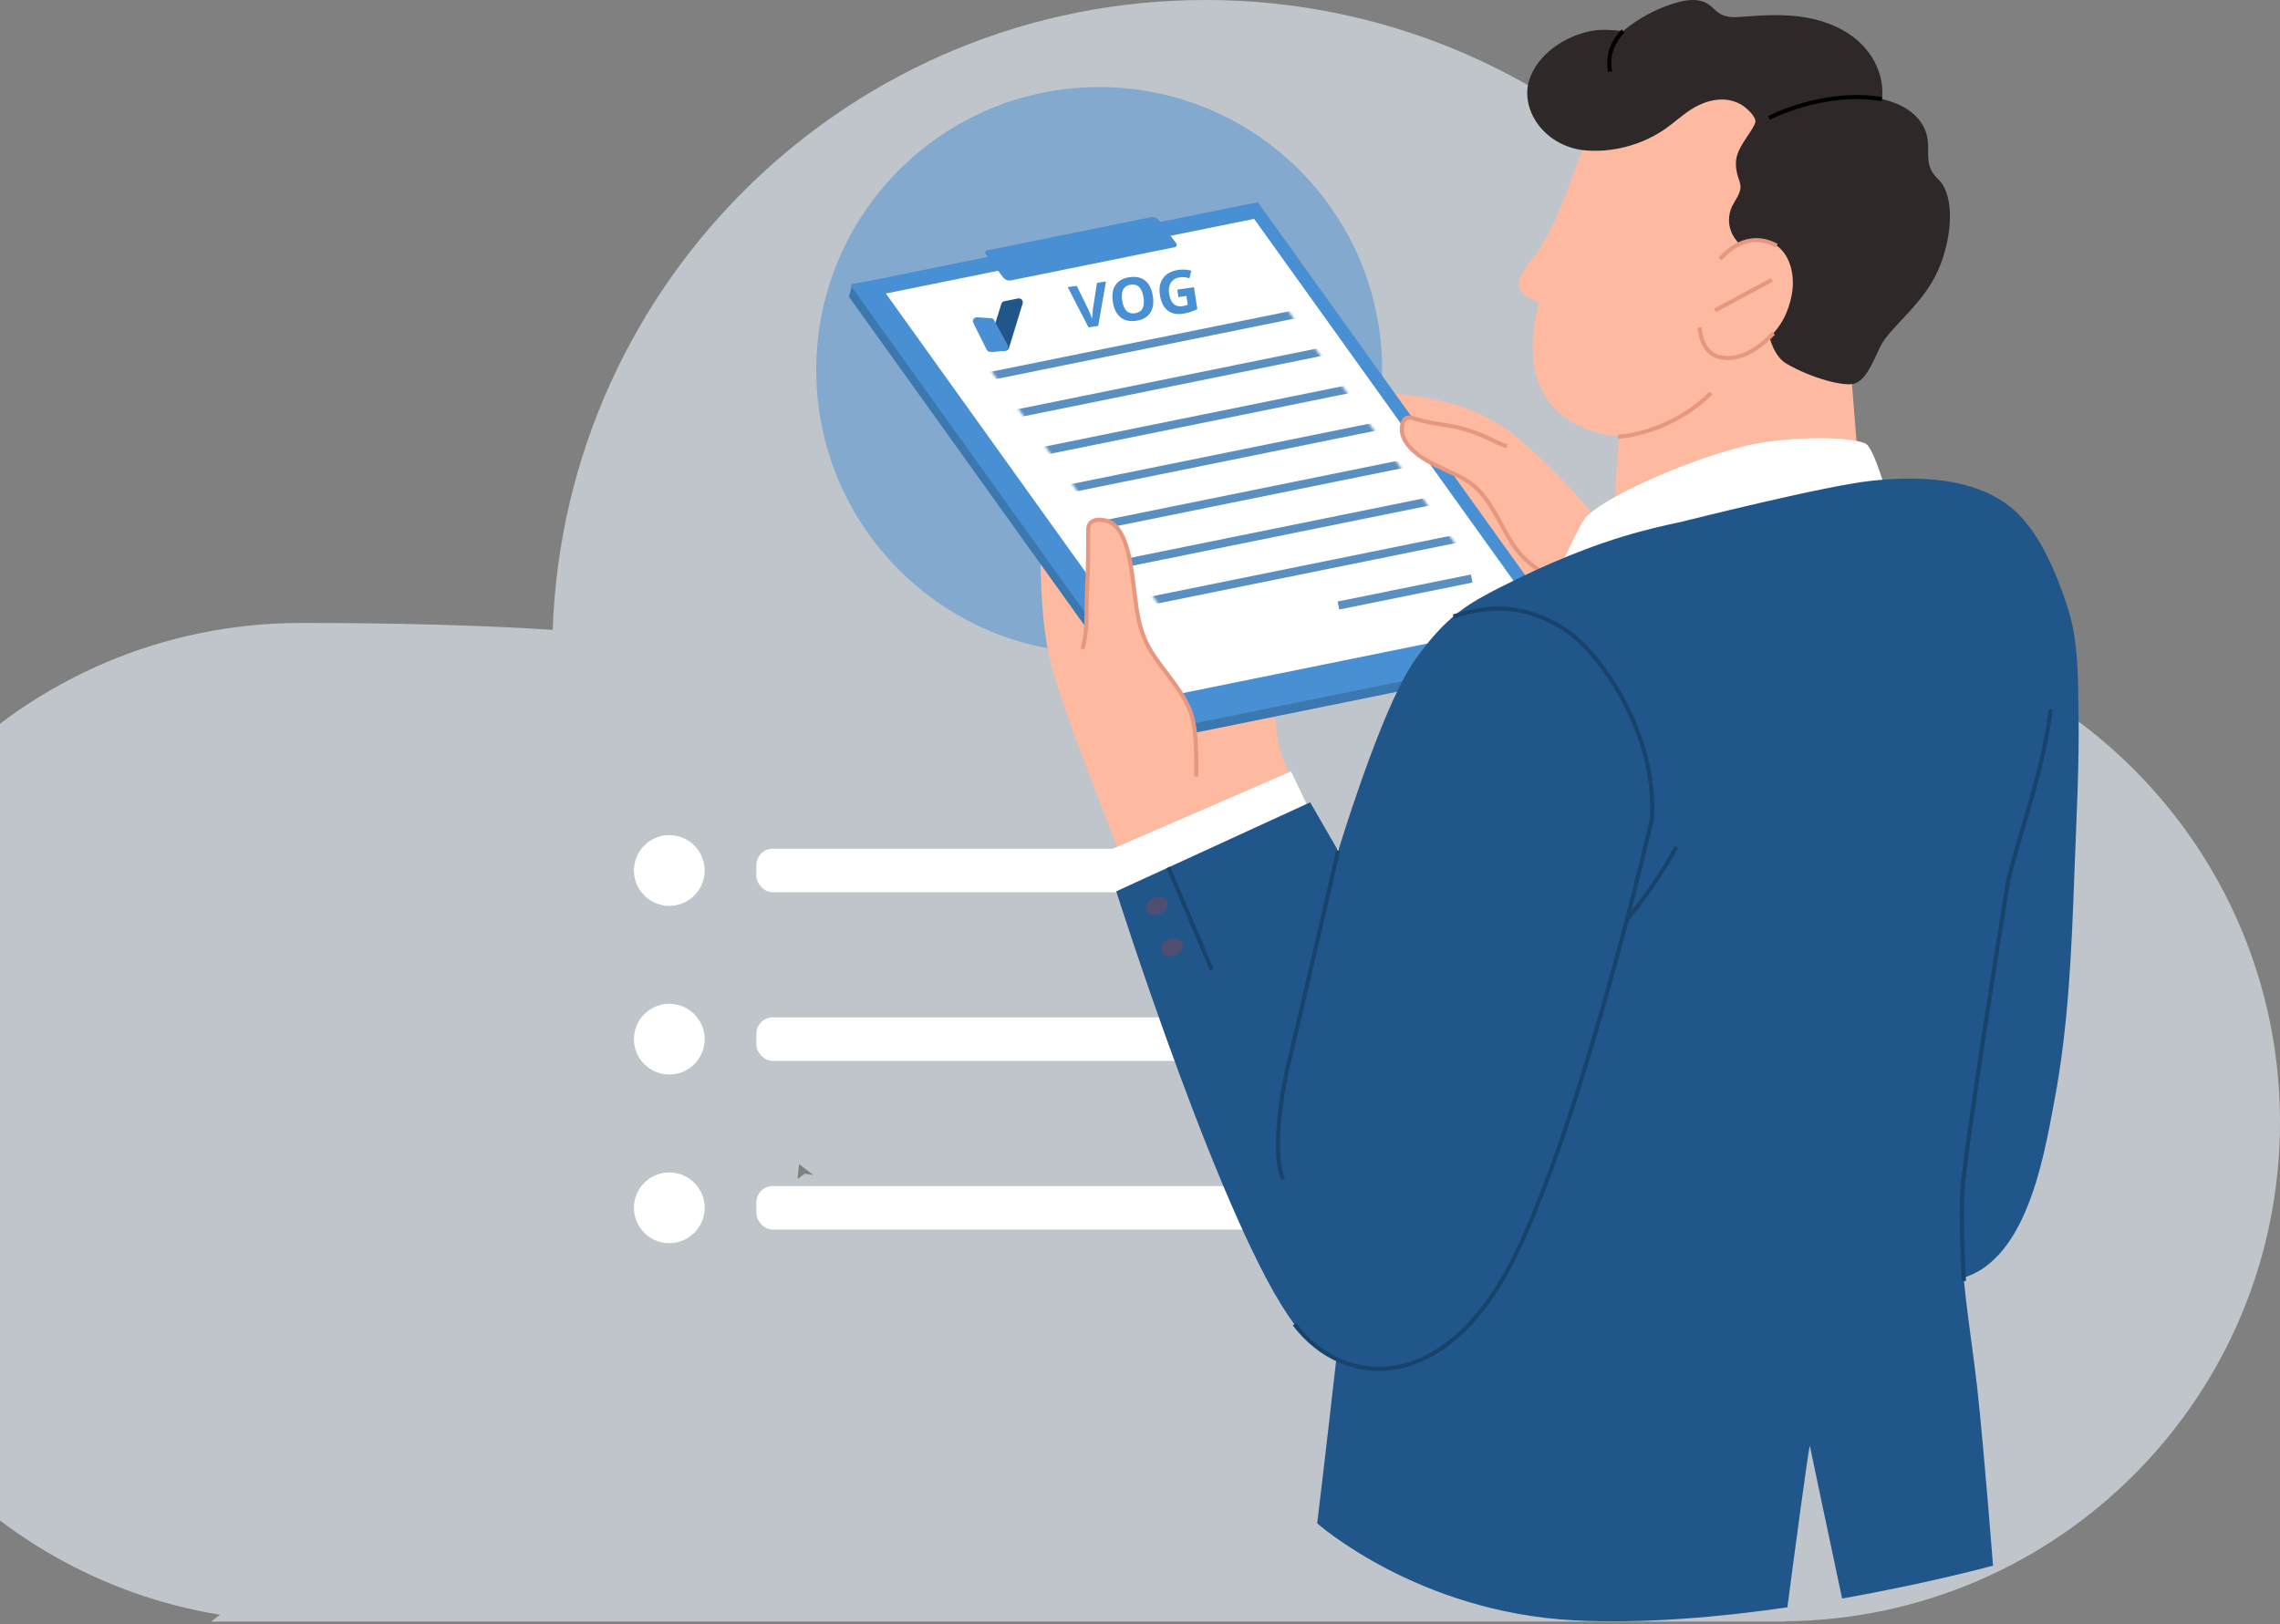 <svg width="838" height="597" viewBox="0 0 838 597" fill="none" xmlns="http://www.w3.org/2000/svg">
<rect x="0" y="0" width="838" height="597" fill="#808080" stroke="none"/>
<path opacity="0.6" fill-rule="evenodd" clip-rule="evenodd" d="M298.915 431.954C297.152 430.628 295.407 429.278 293.681 427.905C293.528 429.744 293.348 431.576 293.141 433.399L295.744 431.435L298.915 431.954ZM80.86 593.597C-6.401 579.372 -73 503.707 -73 412.5C-73 311.156 9.227 229 110.66 229C146.715 229 177.295 229.869 203.146 231.54C207.603 102.909 313.284 0 443 0C572.601 0 678.209 102.726 682.842 231.196C770.739 244.879 838 320.841 838 412.5C838 513.306 756.644 595.127 655.955 595.993L656 596.099H77.544L80.86 593.597Z" fill="#EAF4FD"/>
<circle cx="246" cy="320" r="13" fill="white"/>
<rect x="278" y="312" width="230" height="16" rx="6" fill="white"/>
<circle cx="246" cy="382" r="13" fill="white"/>
<rect x="278" y="374" width="230" height="16" rx="6" fill="white"/>
<circle cx="246" cy="444" r="13" fill="white"/>
<rect x="278" y="436" width="230" height="16" rx="6" fill="white"/>
<circle opacity="0.5" cx="404" cy="136" r="104" fill="#4890D3"/>
<path d="M595.678 151.536L592.605 195.671L683.407 175.249L679.622 127.967L595.678 151.536Z" fill="#FDBAA0"/>
<path d="M679.2 41.266C676.652 37.365 673.528 33.805 669.774 30.72C656.966 20.205 641.157 17.511 625.327 18.925C616.602 19.709 607.868 22.279 600.783 27.531C579.601 43.227 579.137 73.379 564.256 93.625C562.069 96.607 558.842 100.033 558.285 103.862C557.676 107.989 562.461 109.723 565.586 111.343C562.925 122.292 561.647 134.076 567.195 144.395C572.939 155.086 585.634 160.348 597.648 160.462C616.066 160.627 632.35 153.125 648.21 144.56C662.926 136.614 675.054 123.747 682.108 108.402C691.626 87.692 692.028 60.924 679.21 41.276L679.2 41.266Z" fill="#FDBAA0"/>
<path d="M712.324 65.856C705.445 59.304 711.468 53.35 706.27 45.301C701.66 38.15 691.688 36.447 691.688 36.447C692.658 28.862 689.265 21.113 683.809 15.871C678.354 10.618 671.042 7.667 663.617 6.408C656.192 5.149 648.592 5.5 641.084 6.119C638.001 6.377 634.67 6.625 632.03 4.974C630.555 4.055 629.462 2.631 628.039 1.651C624.553 -0.764 619.851 -0.134 615.788 1.083C608.796 3.168 602.216 6.697 596.586 11.402C592.605 11.021 588.563 10.639 584.633 11.423C575.166 13.301 565.019 19.905 561.997 29.636C560.358 34.909 561.843 40.833 564.998 45.321C568.845 50.791 575.094 54.371 581.674 55.166C592.172 56.414 603.753 53.298 612.395 47.138C615.54 44.898 618.386 42.246 621.645 40.182C625.09 38.005 629.05 36.519 633.092 36.581C635.877 36.633 638.743 37.469 641.002 39.151C642.363 40.162 645.354 42.896 645.189 44.713C645.148 45.187 644.952 45.631 644.735 46.044C642.899 49.614 639.785 52.968 638.517 56.91C637.795 59.149 637.96 61.502 638.455 63.762C638.867 65.65 639.96 67.497 639.661 69.458C639.311 71.707 637.63 73.781 636.65 75.773C635.031 79.055 635.103 83.141 636.836 86.35C638.599 89.621 641.848 91.84 643.755 95.018C645.777 98.382 646.354 102.788 646.859 106.627C647.334 110.239 647.88 113.83 648.674 117.38C649.84 122.642 651.5 130.681 656.543 133.653C665.618 138.988 678.055 142.331 681.778 140.959C685.501 139.586 687.769 134.674 690.904 127.781C694.05 120.888 705.208 113.262 711.231 101.643C717.253 90.034 719.223 72.419 712.344 65.856H712.324Z" fill="#2E2928"/>
<path d="M632.618 95.679C636.99 89.229 645.24 86.691 650.355 88.785C657.946 91.891 659.895 100.952 658.575 108.206C657.368 114.821 654.615 120.166 649.499 124.82C644.684 129.195 635.908 133.147 629.885 130.444C625.791 128.607 624.646 122.735 625.193 118.762" fill="#FDBAA0"/>
<path d="M630.349 114.119L651.211 102.902" stroke="#E79780" stroke-width="1.5" stroke-miterlimit="10"/>
<path d="M624.615 120.382C624.956 122.704 625.75 130.392 632.876 131.445C636.114 131.919 642.827 132.022 651.82 122.498" stroke="#E79780" stroke-width="1.5" stroke-miterlimit="10"/>
<path d="M632.205 95.163C634.247 93.037 641.971 84.451 653.016 90.282" stroke="#E79780" stroke-width="1.5" stroke-miterlimit="10"/>
<path d="M596.575 11.392C596.575 11.392 589.8 17.594 591.821 26.293" stroke="black" stroke-width="1.5" stroke-miterlimit="10"/>
<path d="M650.19 43.34C650.19 43.34 670.187 32.804 691.678 36.447" stroke="black" stroke-width="1.5" stroke-miterlimit="10"/>
<path d="M594.719 160.596C607.434 159.296 619.737 153.579 628.864 144.447" stroke="#E79780" stroke-width="1.5" stroke-miterlimit="10"/>
<path d="M418.622 333.338C411.001 311.121 398.956 282.506 391.335 260.289C389.396 254.634 387.457 248.979 386.065 243.159C383.28 231.509 382.734 219.436 382.455 207.445C382.373 203.874 382.311 200.294 382.61 196.734C383.28 188.705 385.766 180.956 388.23 173.289C389.798 168.428 391.355 163.568 392.923 158.708C393.861 155.798 395.212 152.475 398.13 151.701C402.936 150.432 405.226 159.131 405.226 159.131C405.226 159.131 406.556 154.136 407.113 151.66C407.67 149.183 409.66 146.036 412.114 146.5C413.661 146.789 415.796 148.884 416.518 150.298C418.673 154.549 418.983 157.49 418.91 161.969C419.271 159.688 422.097 157.634 424.077 158.77C429.491 161.865 431.646 176.653 431.646 176.653C431.646 176.653 432.853 170.059 436.163 172.835C440.825 176.725 441.763 184.794 441.918 189.149C442.361 202.027 448.25 217.754 454.262 229.105C457.789 235.76 462.326 241.849 465.348 248.762C469.741 258.824 467.658 270.556 472.01 280.071C474.753 286.076 477.506 292.082 480.249 298.088" fill="#FDBAA0"/>
<path d="M599.535 209.116C591.832 196.424 582.622 184.701 572.186 174.29C567.102 169.213 558.986 161.267 553.036 157.304C535.381 145.551 516.57 144.767 495.543 143.631C494.337 143.57 493.027 143.539 492.016 144.23C490.387 145.355 490.325 147.945 491.377 149.648C492.418 151.35 494.223 152.372 495.945 153.331C493.625 152.733 488.654 151.918 488.314 153.765C487.479 158.347 493.316 162.206 493.316 162.206C493.316 162.206 491.232 162.082 490.748 163.083C490.263 164.084 491.676 168.015 493.429 169.728C495.182 171.452 499.575 173.639 499.575 173.639C499.575 173.639 497.265 172.546 496.564 173.567C495.873 174.589 496.77 176.962 497.843 178.314C502.298 183.959 508.341 188.004 514.281 191.935C519.489 195.382 524.882 199.004 528.121 204.432C529.585 206.888 530.544 209.612 531.678 212.253C535.566 221.345 541.712 229.662 550.086 234.605C553.685 236.73 557.614 238.196 561.368 240.022C565.978 242.272 570.33 245.089 574.3 248.391" fill="#FDBAA0"/>
<path d="M577.477 241.322L428.439 271.547L312 109.063L313.268 104.532L460.408 77.806L578.745 236.803L577.477 241.322Z" fill="#3C78B0"/>
<path d="M578.745 236.803L429.718 267.017L313.269 104.532L462.306 74.318L578.745 236.803Z" fill="#4890D3"/>
<path d="M578.745 236.803L429.718 267.017L313.269 104.532" stroke="#4890D3" stroke-width="1.5" stroke-miterlimit="10"/>
<path d="M566.7 228.021L431.347 255.47L325.592 107.896L460.945 80.458L566.7 228.021Z" fill="white"/>
<path d="M422.953 79.849L362.789 92.046C362.181 92.17 361.903 92.924 362.294 93.439L368.616 101.87C369.338 102.83 370.514 103.294 371.669 103.057L431.832 90.86C432.441 90.736 432.719 89.983 432.327 89.467L426.006 81.036C425.284 80.076 424.108 79.612 422.953 79.849Z" fill="#4890D3"/>
<mask id="mask0_155_5424" style="mask-type:luminance" maskUnits="userSpaceOnUse" x="358" y="106" width="196" height="142">
<path d="M553.232 225.503L444.063 247.638L358.757 128.617L467.937 106.483L553.232 225.503Z" fill="white"/>
</mask>
<g mask="url(#mask0_155_5424)">
<path d="M493.522 111.972L339.133 143.27" stroke="#5A8FC1" stroke-width="3" stroke-miterlimit="10"/>
<path d="M502.845 125.831L348.465 157.139" stroke="#5A8FC1" stroke-width="3" stroke-miterlimit="10"/>
<path d="M512.178 139.7L357.788 171.008" stroke="#5A8FC1" stroke-width="3" stroke-miterlimit="10"/>
<path d="M521.5 153.569L367.111 184.877" stroke="#5A8FC1" stroke-width="3" stroke-miterlimit="10"/>
<path d="M530.823 167.438L376.433 198.746" stroke="#5A8FC1" stroke-width="3" stroke-miterlimit="10"/>
<path d="M540.145 181.306L385.756 212.604" stroke="#5A8FC1" stroke-width="3" stroke-miterlimit="10"/>
<path d="M549.468 195.175L395.078 226.473" stroke="#5A8FC1" stroke-width="3" stroke-miterlimit="10"/>
<path d="M540.919 212.666L491.934 222.593" stroke="#5A8FC1" stroke-width="3" stroke-miterlimit="10"/>
</g>
<path d="M553.902 164.074C550.612 163.197 545.941 160.152 540.289 158.377C531.421 155.591 528.451 156.479 519.53 153.796C518.705 153.548 517.787 153.3 516.993 153.651C516.137 154.033 515.673 154.993 515.446 155.922C514.157 161.091 518.54 165.446 522.923 168.377C527.306 171.318 534.617 173.866 539.072 176.684C547.457 181.977 550.695 191.77 555.81 199.747C561.781 209.075 572.031 214.627 583.087 214.617" fill="#FDBAA0"/>
<path d="M553.902 164.074C550.612 163.197 545.941 160.152 540.289 158.377C531.421 155.591 528.451 156.479 519.53 153.796C518.705 153.548 517.787 153.3 516.993 153.651C516.137 154.033 515.673 154.993 515.446 155.922C514.157 161.091 518.54 165.446 522.923 168.377C527.306 171.318 534.617 173.866 539.072 176.684C547.457 181.977 550.695 191.77 555.81 199.747C561.781 209.075 572.031 214.627 583.087 214.617" stroke="#E79780" stroke-width="1.5" stroke-miterlimit="10"/>
<path d="M397.79 238.588C399.894 232.076 399.162 224.771 399.554 216.278C399.873 209.426 400.049 202.698 399.956 195.846C399.946 194.917 399.935 193.958 400.255 193.101C401.4 190.057 406.659 190.996 408.495 192.173C416.807 197.507 415.93 217.661 418.838 229.187C419.539 231.963 420.499 234.656 421.777 237.143C423.417 240.321 425.541 243.118 427.635 245.925C431.481 251.084 436.06 256.698 437.978 262.941C439.907 269.215 439.67 278.946 439.69 285.457" fill="#FDBAA0"/>
<path d="M397.79 238.588C399.894 232.076 399.162 224.771 399.554 216.278C399.873 209.426 400.049 202.698 399.956 195.846C399.946 194.917 399.935 193.958 400.255 193.101C401.4 190.057 406.659 190.996 408.495 192.173C416.807 197.507 415.93 217.661 418.838 229.187C419.539 231.963 420.499 234.656 421.777 237.143C423.417 240.321 425.541 243.118 427.635 245.925C431.481 251.084 436.06 256.698 437.978 262.941C439.907 269.215 439.67 278.946 439.69 285.457" stroke="#E79780" stroke-width="1.5" stroke-miterlimit="10"/>
<path d="M745.468 193.225C751.8 201.016 757.008 213.956 760.092 223.78C764.031 236.328 763.763 249.722 763.959 262.755C764.247 282.351 763.113 301.906 762.412 321.481C761.412 349.095 760.277 376.864 755.183 404.085C750.975 426.571 743.952 470.509 713.829 470.891C689.512 471.201 666.876 456.837 651.345 438.118C635.815 419.399 626.214 396.573 616.829 374.119C606.362 349.064 595.895 324.009 585.427 298.954L635.433 248.391L704.465 365.595" fill="#205689"/>
<path d="M572.629 210.262C572.629 210.262 580.209 193.504 582.602 190.49C587.706 184.072 615.777 170.626 639.723 164.352C657.739 159.636 682.799 160.689 686.068 163.341C689.337 165.993 694.514 185.217 694.514 185.217L572.619 210.262H572.629Z" fill="white"/>
<path d="M665.226 531.578C665.432 532.806 672.538 566.343 677.055 587.621C709.096 581.966 732.516 575.537 732.516 575.537C732.516 575.537 729.319 534.034 726.741 510.372C724.317 488.207 718.625 459.117 721.44 436.869C726.782 394.613 738.961 319.211 738.961 319.211C738.961 319.211 754.316 278.585 756.193 248.401C757.616 225.648 755.193 212.274 749.088 199.334C737.125 174.001 705.022 174.919 687.883 176.735C670.454 178.582 619.211 191.543 619.211 191.543C619.211 191.543 504.02 358.248 500.771 403.766C497.523 449.283 484.127 559.986 484.127 559.986C484.127 559.986 520.86 592.626 578.497 595.639C603.928 596.97 631.896 594.483 656.945 590.861C659.389 572.266 664.989 530.174 665.226 531.578Z" fill="#205689"/>
<path d="M753.708 260.712C750.975 283.249 743.828 301.328 738.157 323.308C738.157 323.308 721.646 425.209 721.182 439.17C720.708 453.132 721.852 470.902 721.852 470.902" stroke="#18436B" stroke-width="1.5" stroke-miterlimit="10"/>
<path d="M419.673 350.003L406.958 312.885L474.505 283.6L499.503 335.587" fill="white"/>
<path d="M530.647 380.011L481.549 294.94L410.268 327.662C410.268 327.662 449.951 452.709 475.733 486.762C494.048 510.95 531.761 512.962 556.892 461.563C582.035 410.163 607.146 301.173 607.146 301.173L657.203 183.443C645.9 185.847 634.587 188.262 623.285 190.666C616.386 192.142 609.476 193.607 602.66 195.454C584.901 200.252 567.875 207.548 551.427 215.886C546.116 218.579 540.825 221.396 536.102 225.049C529.925 229.827 524.841 235.925 520.273 242.303C499.771 270.907 468.648 394.592 468.648 394.592" fill="#205689"/>
<path d="M475.743 486.762C494.058 510.95 531.771 512.962 556.903 461.563C582.045 410.163 607.156 301.173 607.156 301.173" stroke="#18436B" stroke-width="1.5" stroke-miterlimit="10"/>
<path d="M491.841 312.761C491.841 312.761 476.176 380.754 473.763 390.33C471.35 399.906 467.245 424.104 471.628 433.454" stroke="#18436B" stroke-width="1.5" stroke-miterlimit="10"/>
<path d="M597.978 338.033C604.918 329.623 610.992 320.707 616.118 311.42" stroke="#18436B" stroke-width="1.5" stroke-miterlimit="10"/>
<path d="M429.46 318.86L445.372 356.514" stroke="#18436B" stroke-width="1.5" stroke-miterlimit="10"/>
<path d="M428.924 331.305C429.666 332.873 428.583 334.947 426.49 335.938C424.407 336.929 422.118 336.454 421.375 334.886C420.633 333.317 421.715 331.243 423.809 330.252C425.892 329.262 428.181 329.736 428.924 331.305Z" fill="#4E4E72"/>
<path d="M434.616 346.422C435.359 347.991 434.276 350.065 432.183 351.056C430.1 352.046 427.81 351.572 427.068 350.003C426.325 348.435 427.408 346.36 429.501 345.37C431.585 344.379 433.874 344.854 434.616 346.422Z" fill="#4E4E72"/>
<path d="M534.195 226.618C547.859 222.346 559.811 221.933 574.64 231.065C587.418 238.939 609.136 268.967 607.166 301.173" stroke="#18436B" stroke-width="1.5" stroke-miterlimit="10"/>
<path fill-rule="evenodd" clip-rule="evenodd" d="M438.828 105.577L440.073 113.64C438.363 114.495 436.579 115.06 434.721 115.334C432.4 115.677 430.513 115.252 429.063 114.06C427.625 112.858 426.71 110.984 426.317 108.438C425.924 105.892 426.329 103.811 427.534 102.197C428.745 100.582 430.614 99.588 433.14 99.215C434.723 98.981 436.299 99.074 437.868 99.495L437.188 102.294C435.961 101.895 434.745 101.784 433.542 101.962C432.128 102.171 431.07 102.821 430.367 103.911C429.664 104.994 429.44 106.362 429.695 108.015C429.949 109.66 430.486 110.879 431.306 111.672C432.133 112.456 433.2 112.752 434.509 112.558C435.17 112.461 435.852 112.287 436.555 112.038L436.054 108.794L433.131 109.226L432.707 106.481L438.828 105.577ZM411.842 116.649C410.361 115.453 409.421 113.56 409.021 110.97C408.621 108.381 408.95 106.311 410.007 104.762C411.07 103.204 412.784 102.25 415.149 101.901C417.521 101.55 419.444 101.97 420.916 103.161C422.389 104.351 423.325 106.237 423.723 108.82C424.121 111.395 423.793 113.468 422.739 115.039C421.686 116.61 419.976 117.57 417.611 117.919C415.246 118.269 413.323 117.846 411.842 116.649ZM415.583 104.645C414.281 104.838 413.367 105.426 412.843 106.411C412.317 107.388 412.188 108.746 412.456 110.484C412.996 113.982 414.572 115.538 417.184 115.152C419.796 114.767 420.831 112.825 420.291 109.327C419.75 105.822 418.181 104.261 415.583 104.645ZM400.078 120.344L403.647 119.816L406.493 103.482L403.188 103.971L401.693 113.661C401.493 115.353 401.405 116.534 401.43 117.205C401.332 116.9 401.15 116.419 400.883 115.762C400.615 115.098 400.346 114.477 400.077 113.9L395.744 105.071L392.439 105.559L400.078 120.344Z" fill="#4890D3"/>
<path d="M375.87 111.558C376.192 110.511 375.264 109.495 374.184 109.714L369.127 110.737C368.613 110.842 368.198 111.215 368.042 111.713L363.14 127.373C362.836 128.343 363.613 129.32 364.634 129.25L369.575 128.912C370.17 128.871 370.677 128.471 370.852 127.903L375.87 111.558Z" fill="#205689"/>
<path d="M357.738 118.72C357.241 117.725 357.999 116.571 359.104 116.641L364.218 116.964C364.715 116.996 365.162 117.282 365.4 117.721L370.369 126.867C370.87 127.791 370.258 128.918 369.215 128.99L364.043 129.347C363.461 129.387 362.91 129.071 362.648 128.547L357.738 118.72Z" fill="#4890D3"/>
</svg>

